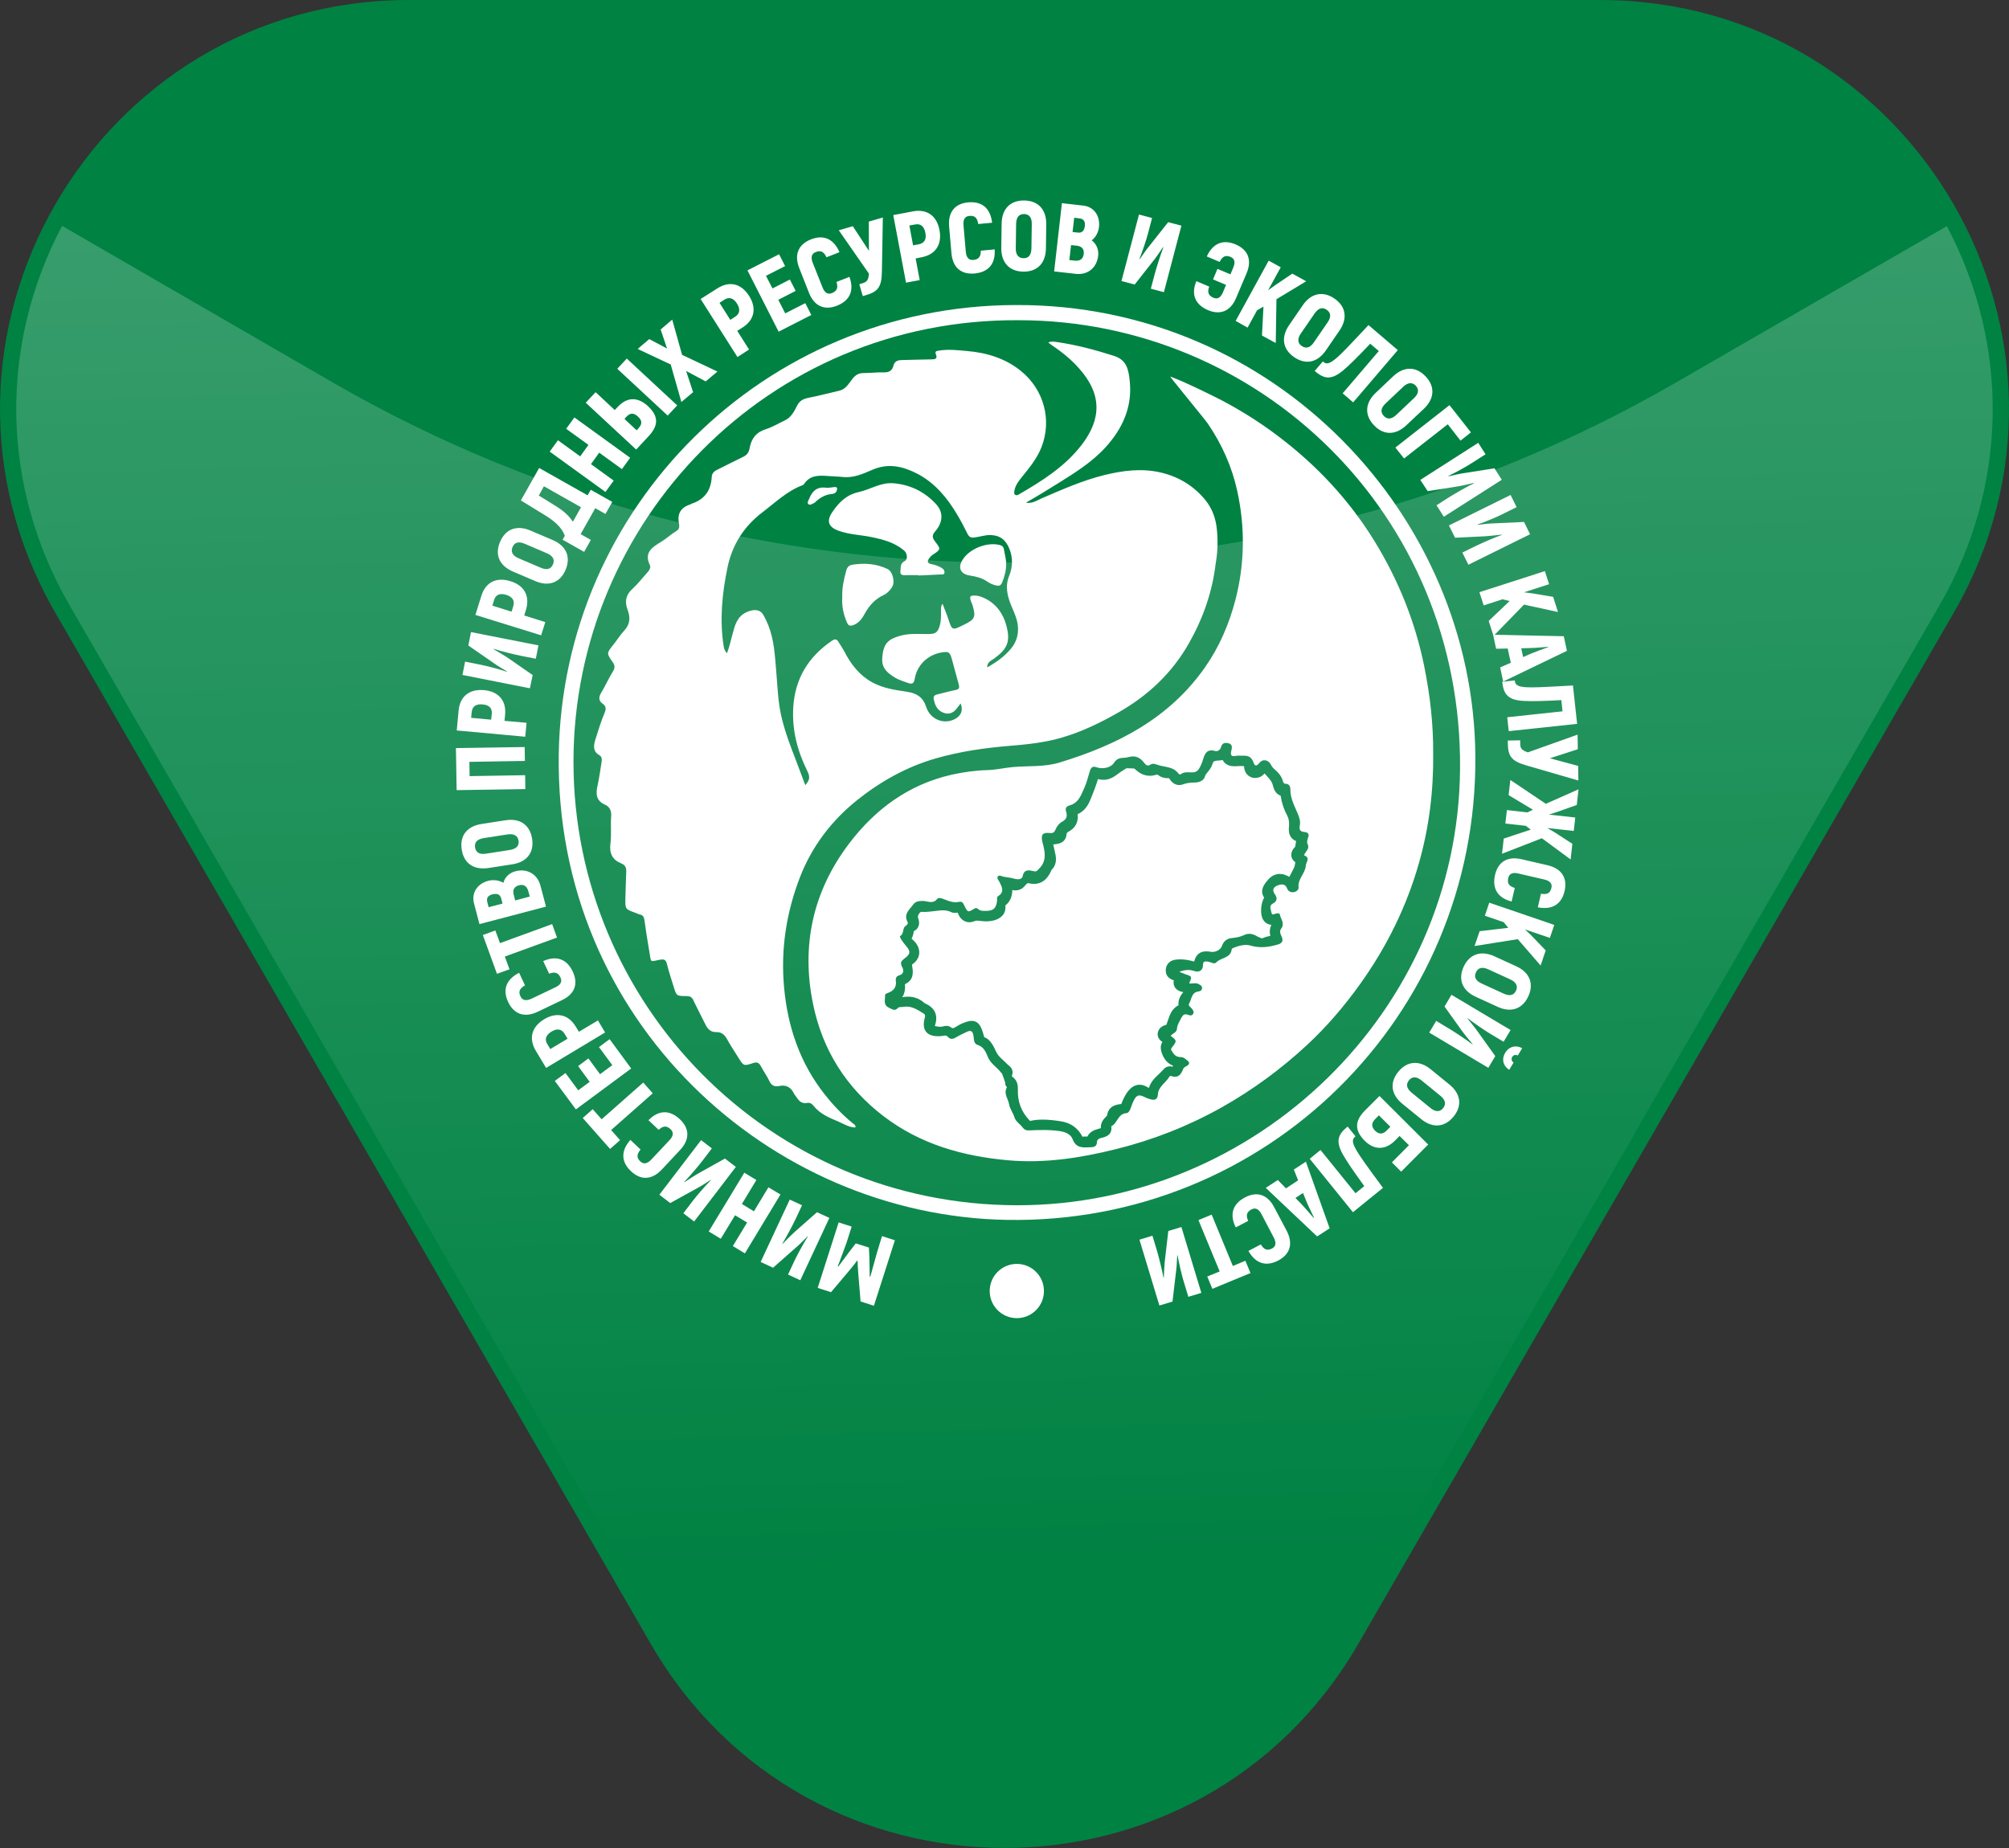 <svg width="150" height="138" viewBox="0 0 150 138" fill="none" xmlns="http://www.w3.org/2000/svg">
<rect x="0" y="0" width="150" height="138" fill="#333333" stroke="none"/>
<path d="M119.442 0H30.555C7.067 0 -7.61 25.426 4.134 45.763L48.581 122.742C60.325 143.079 89.68 143.079 101.424 122.742L145.871 45.763C157.606 25.426 142.929 0 119.442 0Z" fill="#008243"/>
<path d="M5.181 45.175L27.976 84.655L27.959 84.664L49.603 122.162C50.226 123.244 50.918 124.265 51.654 125.243C51.74 125.355 51.818 125.459 51.905 125.572C52.112 125.84 52.329 126.108 52.554 126.368C54.734 128.999 57.313 131.197 60.29 132.919C64.73 135.481 69.576 136.753 74.379 136.84C74.587 136.848 74.795 136.84 75.002 136.84C75.21 136.84 75.418 136.84 75.626 136.84C80.429 136.753 85.266 135.489 89.715 132.919C92.692 131.197 95.27 128.999 97.451 126.368C97.668 126.108 97.884 125.849 98.092 125.58C98.178 125.468 98.256 125.364 98.343 125.252C99.078 124.282 99.771 123.261 100.394 122.179L122.038 84.681L122.021 84.672L144.816 45.192C149.922 36.347 150.095 25.85 145.361 16.884L125.101 28.585C94.094 46.481 55.894 46.481 24.886 28.585L4.636 16.867C-0.098 25.833 0.075 36.33 5.181 45.175Z" fill="url(#paint0_linear_103_4945)"/>
<path d="M106.331 49.718C105.655 46.404 104.409 43.323 102.644 40.441C100.749 37.351 98.317 34.746 95.426 32.566C94.094 31.553 92.674 30.662 91.194 29.883C90.935 29.744 88.451 28.498 87.369 28.117C87.352 28.152 89.983 31.337 90.191 31.648C91.238 33.189 91.991 34.876 92.38 36.676C92.969 39.377 92.942 42.103 92.242 44.794C91.766 46.62 91.03 48.325 89.948 49.865C87.283 53.656 83.423 55.629 79.13 56.936C77.98 57.291 76.777 57.178 75.6 57.282C74.977 57.343 74.353 57.49 73.73 57.507C72.822 57.533 71.939 57.654 71.047 57.853C67.811 58.589 65.31 60.458 63.371 63.028C60.697 66.576 59.806 70.601 60.706 74.98C61.415 78.424 63.181 81.219 65.976 83.357C68.719 85.451 71.896 86.343 75.271 86.645C77.997 86.888 80.671 86.472 83.311 85.815C86.08 85.131 88.719 84.093 91.22 82.691C93.531 81.392 95.643 79.835 97.581 78.043C99.061 76.667 100.376 75.127 101.553 73.483C103.535 70.713 105.024 67.702 105.95 64.43C106.703 61.773 107.04 59.047 107.006 56.278C107.023 54.071 106.772 51.89 106.331 49.718ZM97.624 63.02C97.823 63.4 97.443 63.591 97.365 63.876C97.875 64.058 97.512 64.361 97.495 64.647C97.451 65.244 96.871 65.642 96.958 66.282C96.975 66.438 96.768 66.62 96.543 66.628C96.326 66.637 96.171 66.533 96.093 66.326C95.954 65.962 95.634 66.031 95.409 66.109C95.158 66.204 94.924 66.403 95.175 66.758C95.357 67.018 95.409 67.286 95.028 67.477C94.725 67.632 94.898 67.935 94.933 68.152C94.968 68.403 95.167 68.23 95.305 68.212C95.409 68.195 95.539 68.186 95.556 68.29C95.625 68.636 95.954 68.956 95.651 69.355C95.522 69.528 95.591 69.727 95.677 69.908C95.824 70.211 95.781 70.428 95.409 70.531C94.725 70.731 94.076 70.817 93.358 70.609C92.951 70.488 92.441 70.627 92.016 70.817C91.991 70.826 91.965 70.86 91.965 70.878C91.895 71.57 91.151 71.492 90.805 71.873C90.658 72.037 90.39 71.83 90.173 71.804C89.931 71.778 89.818 71.795 89.818 72.089C89.818 72.461 89.533 72.634 89.169 72.513C88.797 72.383 88.442 72.418 88.053 72.574C88.191 72.626 88.33 72.686 88.468 72.738C89.013 72.92 89.013 72.911 88.788 73.431C89.031 73.483 89.29 73.353 89.516 73.5C89.628 73.569 89.766 73.612 89.749 73.803C89.732 73.967 89.611 74.019 89.498 74.036C88.944 74.097 88.979 74.625 88.78 74.954C88.693 75.092 88.884 75.196 88.97 75.3C89.074 75.421 89.169 75.559 89.083 75.715C89.005 75.862 88.832 75.837 88.711 75.784C88.451 75.681 88.321 75.784 88.209 76.001C88.079 76.26 87.897 76.511 87.88 76.806C87.862 77.117 87.551 77.16 87.404 77.351C87.871 77.688 87.88 77.749 87.516 78.199C87.378 78.364 87.439 78.398 87.542 78.562C87.724 78.857 87.906 78.943 88.217 78.943C88.356 78.943 88.494 79.073 88.615 79.16C88.814 79.307 88.866 79.454 88.607 79.601C88.512 79.653 88.382 79.713 88.347 79.809C88.183 80.241 87.958 80.544 87.43 80.345C87.404 80.337 87.335 80.363 87.317 80.388C87.058 80.856 86.487 81.124 86.452 81.73C86.426 82.137 86.192 82.171 85.881 82.085C85.751 82.05 85.612 81.998 85.491 81.938C85.041 81.704 84.851 81.756 84.635 82.215C84.548 82.388 84.487 82.578 84.418 82.76C84.358 82.924 84.254 83.115 84.107 83.123C83.466 83.158 83.44 83.885 82.973 84.101C83.051 84.716 82.653 84.889 82.159 84.993C82.047 85.019 81.909 85.122 81.909 85.252C81.891 85.719 81.562 85.659 81.259 85.676C80.749 85.702 80.325 85.685 80.091 85.079C79.953 84.707 79.572 84.534 79.122 84.465C78.352 84.352 77.59 84.378 76.829 84.413C76.629 84.421 76.491 84.37 76.361 84.205C76.171 83.945 75.842 83.746 75.755 83.469C75.651 83.106 75.401 82.82 75.34 82.448C75.271 82.041 74.916 81.669 75.175 81.211C75.201 81.159 75.02 81.038 75.063 80.951C75.089 80.899 74.925 80.466 74.812 80.155C74.778 80.138 74.751 80.112 74.734 80.086C74.431 79.679 73.964 79.445 73.756 78.926C73.618 78.588 73.453 78.164 72.986 78.026C72.683 77.931 72.726 77.585 72.683 77.342C72.623 76.962 72.458 76.91 72.147 77.074C71.922 77.186 71.688 77.282 71.472 77.412C71.212 77.576 70.978 77.688 70.736 77.394C70.667 77.316 70.563 77.325 70.459 77.342C70.364 77.36 70.269 77.377 70.165 77.377C69.213 77.429 68.789 76.927 69.048 76.01C69.109 75.793 69.057 75.741 68.884 75.637C68.443 75.361 68.01 75.092 67.456 75.187C67.318 75.213 67.127 75.179 67.058 75.257C66.816 75.516 66.668 75.395 66.4 75.265C65.907 75.04 66.106 74.677 66.08 74.348C66.071 74.227 66.184 74.192 66.27 74.158C66.712 74.002 66.963 73.725 66.885 73.223C66.859 73.058 66.937 72.894 67.093 72.851C67.517 72.738 67.491 72.453 67.344 72.176C67.196 71.89 67.292 71.76 67.508 71.596C68.001 71.233 68.01 71.051 67.621 70.601C67.491 70.454 67.378 70.289 67.274 70.133C67.231 70.064 67.179 69.917 67.188 69.908C67.525 69.761 67.352 69.32 67.612 69.147C67.724 69.069 67.828 68.974 67.759 68.844C67.447 68.255 67.915 67.918 68.192 67.537C68.347 67.329 68.564 67.278 68.884 67.278C69.213 67.269 69.654 67.537 69.966 67.139C70.078 66.992 70.303 67.079 70.476 67.148C70.84 67.295 71.212 67.433 71.61 67.347C71.852 67.295 71.913 67.451 71.999 67.624C72.259 68.143 72.259 68.152 72.77 67.84C72.882 67.771 72.969 67.823 73.029 67.883C73.194 68.03 73.384 68.022 73.583 68.022C74.172 68.03 74.388 67.831 74.449 67.234C74.457 67.13 74.405 67.001 74.518 66.923C75.011 66.62 74.821 66.248 74.63 65.867C74.561 65.737 74.405 65.581 74.501 65.451C74.604 65.313 74.786 65.443 74.933 65.469C75.219 65.512 75.513 65.555 75.799 65.633C76.006 65.685 76.309 65.685 76.361 65.417C76.465 64.88 76.863 64.984 77.166 65.053C77.408 65.114 77.443 65.01 77.573 64.88C78.144 64.318 78.04 63.686 77.867 63.02C77.85 62.968 77.841 62.916 77.824 62.855C77.711 62.327 77.841 62.146 78.378 62.206C78.629 62.232 78.724 62.154 78.81 61.947C78.906 61.696 79.087 61.479 79.321 61.349C79.641 61.176 79.702 60.934 79.606 60.623C79.52 60.363 79.589 60.224 79.875 60.138C80.541 59.956 80.731 59.342 80.974 58.805C81.147 58.407 81.251 57.983 81.372 57.576C81.45 57.317 81.588 57.195 81.857 57.291C82.367 57.472 82.956 57.308 83.172 56.97C83.484 56.477 83.856 56.65 84.219 56.546C84.773 56.382 85.128 56.564 85.439 56.979C85.561 57.144 85.699 57.23 85.898 57.1C86.062 56.988 86.244 57.048 86.383 57.1C86.919 57.299 87.577 57.221 87.975 57.749C88.018 57.81 88.096 57.862 88.157 57.819C88.46 57.585 88.797 57.706 89.126 57.671C89.386 57.645 89.524 57.438 89.628 57.221C89.715 57.048 89.784 56.867 89.836 56.676C89.966 56.235 90.156 55.915 90.718 56.079C90.926 56.14 91.117 55.984 91.168 55.785C91.264 55.43 91.532 55.447 91.766 55.517C92.025 55.586 91.991 55.854 91.939 56.044C91.844 56.399 91.93 56.512 92.293 56.443C92.467 56.408 92.657 56.443 92.839 56.434C93.194 56.416 93.445 56.538 93.574 56.901C93.652 57.117 93.756 57.317 94.016 56.988C94.284 56.642 94.708 56.728 94.898 57.117C94.976 57.273 95.089 57.386 95.219 57.498C95.478 57.715 95.686 57.983 95.781 58.312C95.816 58.433 95.85 58.528 95.989 58.528C96.274 58.537 96.344 58.753 96.344 58.961C96.344 59.619 96.647 60.172 96.889 60.744C97.019 61.047 97.114 61.341 97.045 61.678C96.984 61.955 97.097 62.111 97.382 62.128C97.728 62.154 97.772 62.353 97.642 62.613C97.607 62.786 97.564 62.907 97.624 63.02Z" fill="white"/>
<path d="M80.835 84.915C80.507 84.248 79.953 83.85 79.226 83.738C78.793 83.668 78.334 83.608 77.858 83.608C77.538 83.608 77.244 83.634 76.967 83.694C76.941 83.703 76.924 83.703 76.924 83.703C76.915 83.703 76.898 83.703 76.863 83.66C76.257 83.028 75.963 82.258 75.998 81.349C76.006 81.072 75.972 80.674 75.582 80.406C75.574 80.388 75.565 80.371 75.548 80.337C75.617 80.181 75.703 79.835 75.271 79.523L75.236 79.497C75.141 79.393 75.02 79.29 74.907 79.177C74.691 78.978 74.501 78.805 74.397 78.58C74.18 78.112 73.947 77.636 73.54 77.472C73.497 77.455 73.479 77.438 73.479 77.438C73.471 77.429 73.453 77.36 73.445 77.308C73.427 77.247 73.41 77.178 73.393 77.117C73.272 76.745 73.107 76.234 72.545 76.234C72.346 76.234 72.155 76.304 71.878 76.408C71.731 76.468 71.593 76.546 71.48 76.615C71.35 76.693 71.212 76.78 71.134 76.78C71.091 76.78 71.039 76.745 71.004 76.719C70.909 76.641 70.788 76.607 70.658 76.607C70.554 76.607 70.459 76.633 70.398 76.65L70.364 76.659C70.312 76.667 70.26 76.676 70.199 76.676C70.104 76.676 69.992 76.659 69.871 76.633C69.845 76.624 69.819 76.624 69.801 76.615C69.81 76.589 69.819 76.555 69.827 76.52C70.044 75.811 69.801 75.265 69.118 74.954C69.083 74.936 69.04 74.919 69.022 74.902C68.685 74.59 68.269 74.426 67.793 74.426C67.646 74.426 67.508 74.443 67.361 74.469C67.499 74.279 67.569 74.028 67.577 73.716C67.577 73.664 67.577 73.612 67.569 73.552C67.569 73.526 67.569 73.508 67.569 73.491C68.278 73.18 68.166 72.505 68.114 72.202L68.105 72.15C68.096 72.081 68.096 72.046 68.096 72.029C68.105 72.029 68.114 72.02 68.131 72.003C68.434 71.795 68.616 71.501 68.633 71.172C68.65 70.817 68.486 70.471 68.157 70.185C68.114 70.151 68.088 70.125 68.062 70.099C68.166 69.9 68.209 69.709 68.226 69.536C68.347 69.476 68.451 69.398 68.52 69.285C68.702 69 68.598 68.705 68.546 68.541C68.52 68.472 68.538 68.342 68.624 68.221C68.694 68.126 68.763 68.091 68.789 68.091C68.858 68.1 68.919 68.1 68.979 68.1C69.247 68.1 69.498 68.065 69.749 68.039C69.966 68.013 70.191 67.978 70.39 67.978C70.632 67.978 70.831 68.022 71.013 68.108C71.091 68.152 71.177 68.169 71.272 68.169C71.316 68.169 71.359 68.16 71.402 68.16C71.42 68.16 71.446 68.152 71.472 68.152C71.498 68.152 71.515 68.169 71.541 68.238C71.688 68.627 72.017 68.87 72.38 68.87C72.51 68.87 72.648 68.835 72.778 68.783C72.83 68.757 72.882 68.749 72.951 68.749C73.021 68.749 73.099 68.757 73.168 68.766L73.246 68.775C73.376 68.792 73.505 68.801 73.635 68.801C73.886 68.801 74.111 68.766 74.319 68.697C74.855 68.524 75.132 68.117 75.063 67.615C75.409 67.347 75.582 66.957 75.582 66.464C75.66 66.481 75.738 66.49 75.816 66.49C76.024 66.49 76.326 66.421 76.578 66.083C76.629 66.023 76.699 65.962 76.751 65.945C76.915 65.988 77.053 66.005 77.192 66.005C78.031 66.005 78.369 65.304 78.507 64.967C78.715 64.768 78.914 64.43 78.819 63.885C78.784 63.695 78.741 63.513 78.698 63.322C78.698 63.322 78.637 63.08 78.637 63.063C78.654 63.063 78.672 63.054 78.689 63.054C78.715 63.054 78.732 63.046 78.758 63.046C79.304 63.002 79.589 62.76 79.632 62.31C79.641 62.215 79.684 62.154 79.771 62.111C80.29 61.843 80.532 61.384 80.463 60.795C80.87 60.622 81.173 60.285 81.389 59.774C81.64 59.177 81.822 58.693 81.96 58.242C81.969 58.208 81.978 58.191 81.986 58.173C82.125 58.217 82.263 58.234 82.393 58.234C82.869 58.234 83.215 57.983 83.492 57.775C83.579 57.706 83.657 57.654 83.734 57.602C83.795 57.568 83.856 57.533 83.908 57.49C84.037 57.403 84.107 57.368 84.159 57.368C84.262 57.377 84.34 57.377 84.427 57.377C84.652 57.377 84.695 57.386 84.738 57.429C85.085 57.767 85.448 57.931 85.855 57.931C86.019 57.931 86.184 57.905 86.357 57.844C86.374 57.844 86.383 57.844 86.391 57.844C86.426 57.844 86.443 57.853 86.452 57.862C86.668 58.035 86.919 58.113 87.222 58.113C87.239 58.113 87.265 58.113 87.291 58.113C87.49 58.459 87.75 58.623 88.053 58.623C88.148 58.623 88.243 58.606 88.33 58.571C88.59 58.476 88.884 58.433 89.247 58.433C89.472 58.433 89.888 58.329 89.974 57.957C89.992 57.87 90.069 57.775 90.173 57.654C90.303 57.49 90.45 57.308 90.528 57.057C90.589 56.867 90.615 56.841 90.814 56.806C90.84 56.797 90.874 56.806 90.909 56.797C91.013 56.797 91.151 56.789 91.29 56.754C91.324 56.823 91.368 56.892 91.428 56.953C91.653 57.187 91.956 57.221 92.198 57.221C92.233 57.221 92.363 57.213 92.363 57.213C92.458 57.213 92.544 57.204 92.64 57.204C92.735 57.204 92.813 57.204 92.882 57.213C92.917 57.784 93.245 57.983 93.453 58.052C93.54 58.087 93.635 58.095 93.73 58.095C94.059 58.095 94.293 57.905 94.422 57.758C94.483 57.827 94.544 57.896 94.596 57.957C94.777 58.156 94.933 58.329 95.002 58.528C95.019 58.563 95.028 58.606 95.037 58.641C95.089 58.84 95.184 59.264 95.617 59.419C95.695 59.947 95.859 60.441 96.101 60.891C96.214 61.098 96.257 61.332 96.248 61.6L96.24 61.704C96.222 61.938 96.197 62.301 96.439 62.578C96.525 62.682 96.638 62.751 96.768 62.803C96.75 62.959 96.724 63.15 96.698 63.245C96.508 63.418 96.404 63.643 96.413 63.868C96.421 64.075 96.534 64.266 96.716 64.396C96.716 64.404 96.707 64.422 96.707 64.439C96.698 64.508 96.69 64.543 96.681 64.586C96.655 64.742 96.569 64.906 96.473 65.088C96.404 65.209 96.335 65.339 96.274 65.477C96.153 65.417 96.041 65.365 95.937 65.33C95.807 65.278 95.677 65.261 95.547 65.261C95.296 65.261 94.916 65.356 94.578 65.815L94.526 65.876C94.128 66.386 94.197 66.758 94.388 67.026C94.12 67.485 94.076 68.29 94.31 68.68C94.448 68.904 94.665 69.043 94.924 69.06C94.838 69.268 94.751 69.562 94.855 69.882C94.829 69.891 94.803 69.891 94.777 69.9C94.613 69.934 94.414 69.986 94.223 70.081C94.154 70.047 94.068 70.004 93.972 69.978C93.955 69.969 93.894 69.943 93.86 69.917C93.721 69.839 93.531 69.735 93.28 69.735C93.15 69.735 93.02 69.761 92.899 69.822C92.622 69.952 92.319 70.021 91.999 70.047C91.627 70.073 91.359 70.272 91.238 70.635C91.151 70.886 90.84 71.085 90.528 71.085C90.485 71.085 90.45 71.085 90.407 71.077C90.277 71.051 90.165 71.042 90.061 71.042C89.723 71.042 89.308 71.18 89.161 71.804C88.763 71.691 88.434 71.639 88.105 71.639C88.01 71.639 87.906 71.648 87.811 71.656C87.265 71.717 87.058 72.089 87.04 72.427C87.023 72.808 87.222 73.067 87.638 73.206H87.646C87.612 73.335 87.612 73.474 87.672 73.63C87.811 73.967 88.165 74.054 88.347 74.088C88.148 74.331 87.949 74.642 87.992 75.066C87.499 75.317 87.335 75.802 87.222 76.139C87.196 76.226 87.17 76.304 87.136 76.382C87.118 76.434 87.101 76.477 87.084 76.529C86.798 76.589 86.521 76.771 86.452 77.091C86.409 77.29 86.435 77.576 86.789 77.81C86.642 78.035 86.634 78.294 86.737 78.614C86.928 79.186 87.257 79.454 87.594 79.584C87.577 79.61 87.551 79.644 87.534 79.662C87.525 79.662 87.482 79.644 87.482 79.644L87.456 79.636C87.456 79.636 87.369 79.627 87.361 79.627C87.17 79.627 86.997 79.705 86.885 79.843C86.789 79.956 86.668 80.068 86.556 80.181C86.261 80.458 85.924 80.761 85.785 81.237C85.716 81.211 85.664 81.185 85.612 81.15C85.439 81.055 85.266 81.003 85.093 81.003C84.782 81.003 84.505 81.15 84.262 81.444C84.003 81.756 83.856 82.102 83.726 82.422C83.726 82.431 83.717 82.44 83.717 82.448C83.709 82.448 83.691 82.448 83.683 82.448C83.388 82.483 82.765 82.552 82.661 83.296C82.653 83.305 82.601 83.366 82.558 83.409C82.41 83.565 82.177 83.816 82.194 84.214C82.194 84.222 82.194 84.24 82.194 84.24C82.168 84.248 82.116 84.274 82.004 84.3C81.787 84.361 81.389 84.465 81.19 84.871C81.156 84.871 81.121 84.871 81.078 84.871C81.034 84.871 80.983 84.871 80.939 84.871C80.905 84.871 80.879 84.871 80.844 84.871C80.844 84.915 80.835 84.915 80.835 84.915Z" fill="white"/>
<path d="M75.859 22.778C57.002 22.804 41.995 37.905 41.719 56.33C41.416 76.26 57.486 90.765 75.132 91.094C94.526 91.457 110.311 75.906 110.156 56.46C110.026 38.546 95.227 22.717 75.859 22.778ZM75.963 90.003C57.4 89.995 42.826 74.971 42.818 56.892C42.818 38.97 57.313 23.782 76.067 23.912C93.998 23.92 109.186 38.373 109.013 57.42C108.866 75.525 93.791 90.003 75.963 90.003Z" fill="white"/>
<path d="M90.857 39.532C90.779 38.753 90.528 38.009 90.026 37.377C89.152 36.287 88.001 35.594 86.66 35.283C85.249 34.954 83.821 35.136 82.428 35.482C80.827 35.88 79.329 36.547 77.815 37.196C77.443 37.36 77.062 37.628 76.603 37.533C77.417 37.074 78.204 36.59 78.992 36.096C80.255 35.309 81.51 34.53 82.532 33.414C83.821 32.003 84.557 30.385 84.349 28.438C84.262 27.641 84.15 26.888 83.181 26.577C81.77 26.127 80.351 25.746 78.879 25.538C78.698 25.512 78.507 25.478 78.265 25.573C78.395 25.668 78.473 25.737 78.559 25.798C79.304 26.291 79.987 26.854 80.576 27.52C82.272 29.424 82.246 31.267 80.792 33.18C79.546 34.816 77.841 35.897 76.093 36.91C76.015 36.953 75.911 37.014 75.816 36.962C75.695 36.893 75.721 36.772 75.738 36.659C75.807 36.226 76.076 35.897 76.335 35.577C76.889 34.894 77.443 34.21 77.763 33.388C78.551 31.371 77.945 29.113 76.257 27.728C75.089 26.767 73.696 26.343 72.216 26.213C71.523 26.153 70.823 26.066 70.13 26.179C69.974 26.205 69.775 26.213 69.871 26.438C70.026 26.811 69.819 26.828 69.542 26.837C68.797 26.845 68.062 26.871 67.318 26.888C67.015 26.897 66.79 26.975 66.703 27.321C66.625 27.641 66.409 27.814 66.028 27.806C65.517 27.788 64.998 27.858 64.479 27.858C64.124 27.858 63.891 27.988 63.666 28.264C63.389 28.611 63.172 29.052 62.679 29.173C61.891 29.363 61.112 29.554 60.316 29.718C59.953 29.796 59.685 29.943 59.511 30.298C59.295 30.731 59.07 31.172 58.594 31.397C58.127 31.614 57.685 31.89 57.192 32.046C56.465 32.271 56.102 32.739 55.972 33.457C55.929 33.717 55.807 33.95 55.539 34.089C54.864 34.417 54.198 34.755 53.523 35.093C53.306 35.196 53.159 35.361 53.142 35.603C53.09 36.607 52.623 37.291 51.645 37.611C51.61 37.62 51.576 37.663 51.532 37.672C50.823 37.897 50.554 38.364 50.693 39.099C50.727 39.281 50.745 39.506 50.537 39.627C50.122 39.878 49.767 40.216 49.352 40.467C48.72 40.848 48.062 41.254 48.521 42.198C48.625 42.405 48.452 42.622 48.296 42.795C47.941 43.184 47.621 43.608 47.231 43.963C46.721 44.422 46.626 44.924 46.859 45.538C47.067 46.092 47.058 46.603 46.617 47.079C46.314 47.399 46.08 47.788 45.803 48.134C45.293 48.775 45.275 48.775 45.743 49.441C45.907 49.675 45.933 49.857 45.777 50.116C45.457 50.635 45.206 51.198 44.895 51.717C44.687 52.063 44.678 52.332 45.025 52.574C45.258 52.747 45.258 52.946 45.146 53.223C44.877 53.863 44.67 54.53 44.462 55.196C44.324 55.646 44.237 56.105 44.756 56.399C44.938 56.503 44.947 56.685 44.921 56.875C44.825 57.464 44.748 58.061 44.618 58.649C44.479 59.272 44.488 59.791 45.18 60.094C45.535 60.25 45.665 60.562 45.63 60.986C45.578 61.652 45.665 62.336 45.578 62.994C45.483 63.729 45.725 64.214 46.401 64.482C46.721 64.612 46.773 64.846 46.755 65.148C46.729 65.789 46.712 66.429 46.695 67.078C46.677 67.883 46.677 67.883 47.422 68.16C47.543 68.203 47.655 68.264 47.776 68.29C48.01 68.333 48.079 68.48 48.114 68.697C48.227 69.501 48.348 70.298 48.486 71.094C48.633 71.942 48.503 71.803 49.291 71.665C49.594 71.613 49.715 71.674 49.793 71.977C49.94 72.556 50.122 73.128 50.303 73.699C50.511 74.374 50.52 74.374 51.221 74.382C51.463 74.382 51.636 74.417 51.757 74.668C52.052 75.3 52.38 75.906 52.683 76.529C52.848 76.875 53.09 77.082 53.488 77.074C53.86 77.065 54.094 77.256 54.276 77.585C54.535 78.061 54.838 78.51 55.124 78.969C55.522 79.61 55.522 79.618 56.232 79.385C56.508 79.289 56.664 79.35 56.803 79.61C57.002 79.99 57.261 80.337 57.443 80.726C57.599 81.072 57.841 81.167 58.179 81.098C58.681 80.994 59.044 81.176 59.269 81.643C59.33 81.764 59.434 81.868 59.503 81.981C59.685 82.258 59.901 82.431 60.264 82.362C60.446 82.327 60.602 82.405 60.714 82.543C61.208 83.184 61.917 83.469 62.618 83.764C63.017 83.937 63.397 84.188 63.865 84.196C63.908 83.997 63.743 83.945 63.631 83.85C62.869 83.218 62.194 82.509 61.58 81.73C59.719 79.376 58.81 76.667 58.542 73.733C58.283 70.903 58.707 68.143 59.736 65.486C60.637 63.175 62.108 61.254 64.02 59.731C65.76 58.346 67.698 57.256 69.871 56.633C71.705 56.105 73.575 55.845 75.461 55.69C76.716 55.586 77.962 55.456 79.174 55.11C80.714 54.677 82.159 53.976 83.544 53.18C85.751 51.916 87.534 50.229 88.788 48.005C89.836 46.153 90.519 44.188 90.77 42.068C90.917 41.228 90.943 40.38 90.857 39.532ZM75.478 48.446C74.994 49.026 74.397 49.45 73.704 49.839C73.704 49.424 74.016 49.337 74.224 49.181C75.228 48.446 75.461 47.909 75.132 46.689C74.855 45.694 74.249 44.932 73.246 44.56C73.142 44.526 73.029 44.5 72.925 44.482C72.406 44.439 72.346 44.517 72.536 45.002C72.562 45.062 72.597 45.131 72.614 45.192C72.874 46.083 72.796 46.256 71.948 46.663C71.939 46.672 71.922 46.672 71.913 46.681C71.082 47.087 71.091 47.087 70.788 46.178C70.675 45.832 70.528 45.495 70.373 45.088C70.234 45.296 70.26 45.443 70.26 45.59C70.26 45.962 70.277 46.343 70.165 46.715C70.018 47.217 69.871 47.338 69.334 47.347C68.642 47.355 67.949 47.278 67.248 47.468C66.322 47.719 65.976 48.048 65.881 49.008C65.803 49.735 66.045 50.142 66.868 50.627C67.153 50.791 67.482 50.886 67.793 50.999C68.062 51.094 68.235 51.077 68.296 50.696C68.469 49.657 69.273 48.896 70.303 48.723C70.823 48.636 70.909 48.688 71.056 49.173C71.238 49.813 71.402 50.462 71.584 51.111C71.645 51.336 71.627 51.475 71.35 51.527C70.883 51.613 70.433 51.752 69.974 51.856C69.758 51.908 69.671 52.011 69.723 52.245C69.801 52.591 69.914 52.911 70.234 53.119C70.693 53.405 71.125 53.327 71.446 52.894C71.532 52.773 71.627 52.66 71.722 52.531C71.93 53.024 71.775 53.439 71.307 53.69C70.485 54.132 69.455 53.734 69.152 52.79C68.919 52.072 68.46 51.778 67.759 51.665C66.85 51.527 65.942 51.406 65.111 50.947C64.176 50.428 63.553 49.632 63.068 48.697C62.93 48.429 62.748 48.178 62.592 47.918C62.471 47.71 62.324 47.71 62.142 47.831C60.351 49.034 59.347 50.696 59.226 52.851C59.131 54.521 59.538 56.079 60.273 57.567C60.498 58.017 60.464 58.242 60.126 58.632C59.901 58.035 59.685 57.455 59.468 56.884C59.035 55.75 58.594 54.634 58.326 53.439C58.084 52.366 58.058 51.285 57.962 50.203C57.859 49.026 57.815 47.831 57.374 46.715C57.261 46.429 57.132 46.153 56.976 45.893C56.742 45.504 56.275 45.46 55.712 45.728C55.02 46.057 54.864 46.715 54.691 47.364C54.561 47.831 54.466 48.299 54.276 48.783C54.12 48.61 54.059 48.446 54.033 48.273C53.722 46.282 53.912 44.327 54.319 42.371C54.674 40.666 55.548 39.307 56.933 38.251C57.893 37.524 58.759 36.668 59.918 36.235C59.953 36.218 59.996 36.2 60.022 36.166C60.438 35.499 61.087 35.491 61.762 35.543C62.151 35.577 62.541 35.577 62.93 35.62C63.743 35.707 64.462 35.37 65.171 35.067C66.348 34.565 67.439 34.833 68.495 35.378C69.801 36.062 70.71 37.161 71.454 38.407C71.74 38.883 71.999 39.376 72.242 39.87C72.354 40.095 72.484 40.164 72.735 40.138C73.15 40.095 73.549 39.939 73.973 39.956C74.682 39.982 75.098 40.32 75.366 40.986C75.634 41.661 75.617 42.327 75.357 42.977C75.011 43.816 75.228 44.578 75.556 45.348C75.747 45.789 75.946 46.239 75.998 46.732C76.058 47.382 75.894 47.944 75.478 48.446Z" fill="white"/>
<path d="M68.59 42.951C68.244 42.951 67.889 42.942 67.543 42.951C67.309 42.959 67.196 42.881 67.231 42.639C67.266 42.362 67.196 42.077 67.551 41.895C67.802 41.765 67.742 41.315 67.499 41.107C66.816 40.527 65.993 40.302 65.137 40.121C64.297 39.939 63.415 39.93 62.592 39.627C61.865 39.359 61.692 38.918 62.125 38.269C62.61 37.542 63.181 36.953 64.107 36.746C64.981 36.555 65.769 36.001 66.721 36.088C67.984 36.2 69.048 36.728 69.897 37.654C70.45 38.26 70.416 39.004 69.819 39.688C69.559 39.982 69.62 40.181 69.819 40.441C70.26 41.012 70.251 41.021 69.654 41.419C69.559 41.479 69.481 41.549 69.412 41.644C69.187 41.929 69.23 42.077 69.594 42.137C69.853 42.189 70.104 42.284 70.329 42.423C70.459 42.501 70.537 42.639 70.52 42.769C70.502 42.933 70.329 42.89 70.208 42.899C69.663 42.925 69.118 42.951 68.581 42.977C68.59 42.959 68.59 42.959 68.59 42.951Z" fill="white"/>
<path d="M62.887 44.595C62.861 43.894 63.008 43.245 63.19 42.596C63.259 42.336 63.397 42.215 63.639 42.172C64.54 42.025 65.422 42.094 66.253 42.483C66.66 42.674 66.85 43.478 66.599 43.851C66.435 44.102 66.236 44.318 65.968 44.439C65.344 44.733 64.92 45.192 64.591 45.781C64.384 46.161 64.159 46.516 63.709 46.681C63.449 46.776 63.328 46.706 63.233 46.473C62.973 45.876 62.843 45.235 62.887 44.595Z" fill="white"/>
<path d="M75.124 42.189C75.115 42.656 74.994 43.089 74.812 43.522C74.717 43.738 74.578 43.764 74.379 43.721C74.128 43.669 73.903 43.556 73.696 43.418C73.306 43.15 72.856 43.046 72.406 42.977C71.722 42.873 71.498 42.406 71.861 41.817C72.38 40.96 73.739 40.441 74.682 40.709C74.838 40.752 74.925 40.848 74.951 40.995C75.011 41.384 75.141 41.774 75.124 42.189Z" fill="white"/>
<path d="M62.281 36.373C62.514 36.347 62.54 36.46 62.471 36.65C62.393 36.858 62.203 36.884 62.021 36.901C61.606 36.953 61.26 37.152 60.948 37.421C60.896 37.464 60.853 37.533 60.792 37.559C60.654 37.62 60.481 37.749 60.368 37.654C60.221 37.542 60.368 37.377 60.42 37.239C60.636 36.685 60.991 36.339 61.649 36.417C61.857 36.451 62.073 36.391 62.281 36.373Z" fill="white"/>
<path d="M65.855 92.305L66.816 92.617L65.249 97.507L64.254 97.186L64.081 95.092C64.064 94.815 64.029 94.339 64.029 94.14L64.003 94.131C63.891 94.296 63.588 94.668 63.406 94.884L62.047 96.494L61.052 96.174L62.618 91.284L63.588 91.596L63.207 92.799C62.99 93.387 62.774 93.967 62.558 94.555L62.592 94.581L63.441 93.439L63.899 92.85L64.877 93.162L64.912 93.906L64.938 95.334H64.981C65.154 94.737 65.31 94.131 65.483 93.526L65.855 92.305ZM61 90.523L59.373 91.959C59.044 92.253 58.733 92.582 58.421 92.894L58.413 92.868C58.75 92.314 59.2 91.466 59.442 90.947L59.884 90.003L58.966 89.579L56.794 94.235L57.72 94.668L59.546 93.058C59.806 92.833 60.048 92.565 60.299 92.323L60.308 92.349C59.962 92.903 59.546 93.673 59.339 94.105L58.837 95.178L59.754 95.603L61.926 90.947L61 90.523ZM57.374 88.662L56.292 90.453L55.392 89.908L56.474 88.117L55.574 87.572L52.917 91.959L53.817 92.504L54.882 90.748L55.782 91.293L54.717 93.05L55.617 93.595L58.274 89.198L57.374 88.662ZM54.129 86.516L52.233 87.572C51.844 87.788 51.472 88.047 51.1 88.281V88.246C51.55 87.779 52.173 87.044 52.519 86.585L53.151 85.754L52.346 85.14L49.23 89.216L50.044 89.839L52.173 88.662C52.476 88.498 52.77 88.29 53.064 88.108V88.143C52.605 88.61 52.034 89.276 51.74 89.657L51.022 90.6L51.827 91.215L54.942 87.139L54.129 86.516ZM50.779 85.875C51.515 85.088 51.489 84.266 50.762 83.582C50.001 82.864 49.178 82.881 48.417 83.651L49.178 84.37C49.516 84.058 49.776 84.049 50.07 84.326C50.303 84.551 50.295 84.82 49.992 85.14L48.625 86.594C48.313 86.922 48.036 86.948 47.811 86.732C47.526 86.464 47.526 86.204 47.828 85.841L47.067 85.122C46.349 85.936 46.366 86.758 47.11 87.459C47.837 88.151 48.668 88.125 49.412 87.338L50.779 85.875ZM48.737 81.643L48.028 80.839L44.921 83.582L44.254 82.829L43.51 83.487L45.552 85.797L46.297 85.14L45.63 84.387L48.737 81.643ZM45.518 77.602L44.722 78.19L45.717 79.54L44.8 80.216L43.934 79.038L43.164 79.61L44.029 80.787L43.172 81.418L42.221 80.129L41.424 80.717L42.999 82.846L47.127 79.791L45.518 77.602ZM45.18 77.1L40.775 79.748L40.005 78.467C39.46 77.559 39.685 76.685 40.628 76.113C41.563 75.551 42.446 75.759 42.991 76.667L43.224 77.048L44.644 76.2L45.18 77.1ZM42.376 77.567L42.151 77.195C41.935 76.84 41.606 76.78 41.182 77.031C40.758 77.29 40.645 77.611 40.862 77.965L41.087 78.338L42.376 77.567ZM41.944 74.694C42.922 74.236 43.19 73.457 42.766 72.557C42.324 71.613 41.545 71.328 40.559 71.769L41 72.712C41.424 72.548 41.675 72.626 41.848 72.998C41.987 73.292 41.874 73.534 41.476 73.725L39.676 74.582C39.261 74.772 39.001 74.694 38.863 74.409C38.69 74.054 38.794 73.811 39.2 73.586L38.759 72.643C37.79 73.136 37.504 73.907 37.945 74.833C38.378 75.741 39.157 76.018 40.135 75.559L41.944 74.694ZM37.694 71.431L41.589 70.012L41.225 69.008L37.331 70.428L36.985 69.484L36.05 69.822L37.106 72.721L38.041 72.383L37.694 71.431ZM40.767 67.702L35.799 69.008L35.392 67.459C35.193 66.689 35.617 65.997 36.457 65.772C36.829 65.677 37.27 65.728 37.582 65.927C37.694 65.503 38.041 65.175 38.482 65.062C39.365 64.828 40.126 65.278 40.351 66.135L40.767 67.702ZM37.521 67.477L37.417 67.079C37.34 66.793 37.123 66.698 36.768 66.784C36.431 66.871 36.301 67.061 36.388 67.381L36.483 67.745L37.521 67.477ZM39.555 66.949L39.451 66.568C39.347 66.17 39.105 66.014 38.75 66.109C38.387 66.204 38.257 66.455 38.361 66.836L38.465 67.243L39.555 66.949ZM34.475 63.444C34.311 62.414 34.864 61.696 35.955 61.531L37.738 61.254C38.828 61.081 39.564 61.6 39.728 62.63C39.893 63.66 39.339 64.378 38.248 64.543L36.465 64.82C35.375 64.984 34.631 64.474 34.475 63.444ZM36.292 63.747L38.075 63.47C38.551 63.392 38.776 63.158 38.716 62.777C38.655 62.397 38.369 62.241 37.894 62.31L36.111 62.587C35.635 62.665 35.41 62.898 35.47 63.279C35.531 63.669 35.816 63.825 36.292 63.747ZM39.209 57.888L35.063 57.957L35.046 56.892L39.192 56.823L39.174 55.785L34.042 55.863L34.094 59.004L39.226 58.926L39.209 57.888ZM39.218 55.015L34.103 54.547L34.241 53.067C34.337 52.012 35.038 51.44 36.137 51.536C37.227 51.631 37.816 52.323 37.712 53.379L37.669 53.829L39.313 53.976L39.218 55.015ZM36.033 52.6C35.539 52.557 35.263 52.747 35.219 53.171L35.176 53.604L36.673 53.742L36.717 53.31C36.76 52.886 36.526 52.643 36.033 52.6ZM39.771 50.411L37.989 49.173C37.617 48.922 37.227 48.706 36.846 48.472L36.872 48.455C37.495 48.654 38.421 48.879 38.984 48.991L40.005 49.19L40.204 48.195L35.167 47.2L34.968 48.204L36.968 49.588C37.253 49.788 37.565 49.961 37.859 50.142L37.833 50.16C37.218 49.952 36.362 49.736 35.894 49.64L34.726 49.407L34.527 50.402L39.564 51.397L39.771 50.411ZM40.403 47.442L35.496 45.919L35.938 44.5C36.249 43.487 37.054 43.072 38.11 43.401C39.157 43.721 39.581 44.517 39.27 45.538L39.14 45.962L40.715 46.456L40.403 47.442ZM37.798 44.422C37.322 44.275 37.011 44.405 36.89 44.811L36.76 45.227L38.196 45.677L38.326 45.261C38.447 44.855 38.266 44.569 37.798 44.422ZM37.34 40.458C37.746 39.498 38.594 39.186 39.607 39.619L41.269 40.328C42.281 40.761 42.636 41.592 42.229 42.553C41.822 43.513 40.974 43.825 39.962 43.392L38.3 42.682C37.279 42.241 36.924 41.419 37.34 40.458ZM38.716 41.687L40.377 42.397C40.819 42.587 41.139 42.509 41.286 42.146C41.442 41.791 41.277 41.505 40.836 41.315L39.174 40.605C38.733 40.415 38.413 40.493 38.266 40.856C38.118 41.211 38.274 41.497 38.716 41.687ZM40.706 38.485L38.889 37.369L40.256 34.946L43.873 36.988L44.107 36.573L45.717 37.481L45.206 38.381L44.445 37.949L43.354 39.887L44.116 40.32L43.614 41.211L42.004 40.303L42.169 40.017C41.97 39.377 41.312 38.857 40.706 38.485ZM40.23 37.005L41.476 37.776C42.013 38.104 42.48 38.494 42.774 38.961L43.38 37.879L40.611 36.313L40.23 37.005ZM45.821 35.889L44.124 34.66L44.739 33.803L46.435 35.032L47.05 34.184L42.887 31.172L42.273 32.02L43.934 33.223L43.32 34.08L41.658 32.877L41.044 33.725L45.206 36.737L45.821 35.889ZM47.5 33.57L43.735 30.073L44.471 29.286L45.899 30.619L46.106 30.402C46.868 29.571 47.681 29.684 48.374 30.324C49.161 31.06 49.196 31.744 48.443 32.557L47.5 33.57ZM46.626 31.285L47.534 32.133L47.681 31.968C47.958 31.666 47.95 31.406 47.638 31.112C47.318 30.817 47.058 30.817 46.773 31.12L46.626 31.285ZM50.563 30.272L46.799 26.776L46.089 27.538L49.853 31.034L50.563 30.272ZM50.875 30.021L51.749 29.286L51.23 27.702L52.692 28.481L53.566 27.745L50.927 26.499L50.191 23.868L49.326 24.604L49.802 26.023L48.477 25.322L47.612 26.058L50.078 27.217L50.875 30.021ZM55.063 26.663L52.311 22.328L53.566 21.532C54.466 20.96 55.34 21.168 55.929 22.094C56.517 23.02 56.327 23.903 55.427 24.465L55.046 24.708L55.929 26.101L55.063 26.663ZM55.029 22.674C54.76 22.25 54.44 22.155 54.085 22.38L53.722 22.613L54.527 23.886L54.89 23.652C55.245 23.427 55.288 23.089 55.029 22.674ZM60.576 23.522L60.126 22.639L58.629 23.401L58.11 22.388L59.408 21.722L58.975 20.874L57.677 21.54L57.192 20.597L58.62 19.87L58.17 18.987L55.808 20.19L58.136 24.768L60.576 23.522ZM60.403 21.869C60.801 22.873 61.563 23.193 62.489 22.83C63.458 22.449 63.795 21.687 63.423 20.675L62.454 21.056C62.592 21.488 62.497 21.731 62.116 21.887C61.814 22.008 61.58 21.878 61.416 21.471L60.68 19.619C60.515 19.195 60.611 18.935 60.905 18.823C61.277 18.676 61.511 18.788 61.71 19.212L62.679 18.831C62.246 17.836 61.493 17.499 60.541 17.88C59.607 18.252 59.278 19.013 59.676 20.026L60.403 21.869ZM64.375 21.16L64.159 21.22L64.418 22.111L64.6 22.059C65.492 21.8 65.829 21.506 65.846 20.303L65.916 16.244L64.868 16.547L64.877 18.728L63.674 16.893L62.627 17.196L64.877 20.433C64.843 20.934 64.721 21.056 64.375 21.16ZM70.147 17.187C70.347 18.26 69.853 19.013 68.806 19.212L68.365 19.299L68.668 20.917L67.647 21.108L66.695 16.062L68.157 15.785C69.204 15.586 69.948 16.105 70.147 17.187ZM69.092 17.386C68.996 16.893 68.737 16.685 68.322 16.763L67.897 16.841L68.174 18.321L68.598 18.243C69.022 18.157 69.187 17.871 69.092 17.386ZM72.666 19.411C72.346 19.437 72.155 19.247 72.112 18.814L71.939 16.824C71.896 16.374 72.06 16.149 72.38 16.123C72.778 16.088 72.969 16.261 73.038 16.729L74.076 16.633C73.947 15.552 73.324 15.024 72.302 15.11C71.299 15.197 70.771 15.837 70.866 16.919L71.039 18.909C71.134 19.983 71.766 20.51 72.761 20.424C73.8 20.329 74.336 19.706 74.267 18.624L73.228 18.719C73.237 19.169 73.073 19.377 72.666 19.411ZM78.118 16.755L78.092 18.563C78.075 19.662 77.443 20.303 76.396 20.285C75.357 20.268 74.743 19.602 74.76 18.503L74.786 16.694C74.803 15.595 75.435 14.954 76.482 14.972C77.521 14.989 78.135 15.655 78.118 16.755ZM77.036 16.737C77.045 16.253 76.846 15.993 76.465 15.984C76.076 15.976 75.877 16.235 75.868 16.72L75.842 18.529C75.833 19.013 76.032 19.273 76.413 19.282C76.803 19.29 77.002 19.031 77.01 18.546L77.036 16.737ZM82.056 16.954C82.012 17.343 81.805 17.733 81.51 17.949C81.865 18.208 82.047 18.641 81.995 19.1C81.891 20.009 81.199 20.554 80.316 20.45L78.707 20.268L79.286 15.171L80.879 15.353C81.657 15.439 82.151 16.088 82.056 16.954ZM80.385 18.347L79.97 18.304L79.84 19.42L80.23 19.463C80.636 19.507 80.87 19.342 80.913 18.979C80.965 18.598 80.775 18.39 80.385 18.347ZM81 16.876C81.034 16.529 80.913 16.339 80.576 16.305L80.204 16.261L80.082 17.326L80.489 17.369C80.784 17.404 80.957 17.239 81 16.876ZM86.841 18.451L86.859 18.477C86.625 19.082 86.339 20 86.192 20.554L85.924 21.558L86.902 21.817L88.209 16.85L87.222 16.59L85.708 18.503C85.491 18.771 85.301 19.074 85.093 19.359L85.076 19.334C85.318 18.728 85.595 17.888 85.716 17.43L86.019 16.279L85.041 16.019L83.734 20.986L84.721 21.246L86.062 19.541C86.348 19.195 86.59 18.814 86.841 18.451ZM90.191 23.159C91.108 23.548 91.878 23.245 92.293 22.25L93.072 20.415C93.496 19.411 93.185 18.65 92.259 18.252C91.316 17.854 90.554 18.165 90.104 19.152L91.065 19.558C91.272 19.134 91.515 19.031 91.878 19.186C92.172 19.308 92.259 19.567 92.077 19.991L91.869 20.485L90.9 20.078L90.571 20.865L91.541 21.272L91.307 21.834C91.134 22.241 90.891 22.362 90.597 22.233C90.225 22.077 90.13 21.826 90.286 21.402L89.325 20.995C88.91 21.99 89.239 22.752 90.191 23.159ZM93.15 24.465L93.86 23.167L94.336 22.899L94.223 25.054L95.253 25.616L95.305 22.345L97.529 21.004L96.491 20.433L95.193 21.307L94.682 21.679L95.625 19.957L94.725 19.463L92.259 23.963L93.15 24.465ZM99.632 22.293C100.489 22.882 100.636 23.773 100.013 24.682L98.992 26.17C98.369 27.079 97.486 27.261 96.629 26.672C95.772 26.084 95.625 25.192 96.248 24.284L97.27 22.795C97.884 21.895 98.775 21.705 99.632 22.293ZM98.152 23.41L97.131 24.898C96.854 25.296 96.871 25.625 97.2 25.841C97.521 26.058 97.832 25.963 98.1 25.564L99.122 24.076C99.399 23.678 99.381 23.349 99.052 23.133C98.741 22.908 98.429 23.012 98.152 23.41ZM99.71 26.802C99.191 27.217 99.001 27.2 98.767 26.992L98.161 27.702C98.81 28.256 99.347 28.455 100.299 27.65C100.749 27.269 101.363 26.663 102.306 25.668L102.947 26.213L100.247 29.372L101.034 30.047L104.366 26.144L102.177 24.275C100.705 25.85 100.126 26.465 99.71 26.802ZM104.02 28.1C104.816 27.347 105.725 27.347 106.443 28.109C107.161 28.862 107.109 29.77 106.313 30.523L104.998 31.761C104.202 32.514 103.293 32.514 102.583 31.752C101.865 30.999 101.917 30.091 102.713 29.338L104.02 28.1ZM104.764 28.888L103.457 30.125C103.103 30.454 103.051 30.774 103.319 31.06C103.587 31.345 103.907 31.311 104.262 30.973L105.569 29.736C105.924 29.407 105.967 29.087 105.707 28.801C105.439 28.524 105.11 28.559 104.764 28.888ZM104.833 34.236L108.096 31.683L109.048 32.903L109.827 32.289L108.226 30.255L104.184 33.422L104.833 34.236ZM106.599 36.676L108.736 36.339C109.178 36.27 109.61 36.157 110.043 36.062L110.035 36.097C109.455 36.382 108.615 36.867 108.131 37.17L107.257 37.732L107.802 38.589L112.129 35.828L111.584 34.971L109.178 35.352C108.84 35.404 108.485 35.499 108.148 35.569L108.157 35.534C108.745 35.257 109.515 34.824 109.913 34.565L110.917 33.924L110.372 33.068L106.045 35.837L106.599 36.676ZM108.641 40.155L110.805 40.051C111.255 40.026 111.696 39.965 112.137 39.922L112.129 39.948C111.514 40.164 110.64 40.553 110.121 40.804L109.186 41.263L109.636 42.172L114.24 39.896L113.79 38.978L111.359 39.091C111.012 39.108 110.658 39.16 110.311 39.195L110.32 39.169C110.935 38.953 111.748 38.615 112.172 38.399L113.237 37.871L112.787 36.962L108.183 39.238L108.641 40.155ZM110.459 44.223L115.348 42.648L115.66 43.626L113.79 44.231L114.414 44.309L115.963 44.569L116.326 45.703L113.79 45.149L111.601 47.399L116.759 47.511L116.992 48.602L112.233 50.895L112.008 49.839L112.804 49.493L112.57 48.429L111.705 48.446L111.48 47.39L111.151 46.369L112.717 44.881L112.189 44.751L110.779 45.209L110.459 44.223ZM113.583 48.411L113.721 49.069L114.266 48.827C114.613 48.688 115.201 48.463 115.599 48.325L115.59 48.299C115.175 48.334 114.543 48.394 114.171 48.394L113.583 48.411ZM113.92 51.319C113.254 51.267 113.133 51.12 113.098 50.809L112.163 50.913C112.259 51.761 112.51 52.28 113.756 52.34C114.353 52.375 115.21 52.358 116.577 52.28L116.664 53.119L112.536 53.561L112.648 54.599L117.754 54.054L117.442 51.189C115.288 51.311 114.448 51.354 113.92 51.319ZM113.505 55.508V55.283L112.579 55.3V55.491C112.596 56.425 112.795 56.823 113.946 57.152L117.849 58.286L117.832 57.195L115.72 56.624L117.806 55.949L117.789 54.859L114.076 56.183C113.591 56.019 113.505 55.871 113.505 55.508ZM117.728 60.112L117.858 58.944L115.417 60.025L112.769 58.243L112.639 59.376L114.457 60.467L114.041 60.666L112.51 60.493L112.397 61.496L113.929 61.67L114.292 61.955L112.276 62.622L112.146 63.755L115.123 62.596L117.269 64.179L117.399 63.011L116.092 62.163L115.53 61.834L117.503 62.05L117.616 61.047L115.642 60.83L116.266 60.631L117.728 60.112ZM115.547 64.612L113.6 64.162C112.553 63.92 111.852 64.361 111.627 65.33C111.393 66.343 111.817 67.052 112.864 67.321L113.098 66.308C112.665 66.178 112.518 65.953 112.613 65.564C112.683 65.252 112.925 65.123 113.358 65.227L115.305 65.677C115.746 65.78 115.911 66.005 115.833 66.308C115.746 66.698 115.521 66.819 115.054 66.741L114.82 67.754C115.885 67.961 116.586 67.537 116.819 66.542C117.044 65.564 116.603 64.863 115.547 64.612ZM110.865 68.385L112.267 68.861L112.613 69.285L110.476 69.536L110.095 70.644L113.323 70.133L115.028 72.098L115.409 70.973L114.318 69.839L113.86 69.406L115.72 70.038L116.049 69.069L111.194 67.407L110.865 68.385ZM114.111 74.4C113.678 75.343 112.821 75.646 111.826 75.187L110.182 74.434C109.178 73.976 108.849 73.136 109.282 72.193C109.714 71.25 110.571 70.956 111.566 71.406L113.211 72.159C114.214 72.617 114.543 73.457 114.111 74.4ZM112.761 73.136L111.116 72.383C110.675 72.184 110.363 72.254 110.199 72.609C110.035 72.963 110.19 73.249 110.632 73.448L112.276 74.201C112.717 74.4 113.029 74.331 113.193 73.976C113.349 73.63 113.202 73.344 112.761 73.136ZM109.567 76.053L109.593 76.044C110.104 76.442 110.839 76.936 111.246 77.186L112.267 77.792L112.787 76.918L108.373 74.287L107.854 75.161L109.117 76.927C109.377 77.29 109.671 77.628 109.957 77.974L109.931 77.983C109.411 77.593 108.607 77.057 108.122 76.771L107.231 76.235L106.711 77.109L111.125 79.74L111.644 78.865L110.225 76.884C110.017 76.598 109.784 76.33 109.567 76.053ZM112.38 78.623C112.12 79.056 112.189 79.566 112.683 79.887L113.012 79.341C112.847 79.246 112.83 79.064 112.908 78.926C112.986 78.796 113.159 78.727 113.323 78.822L113.652 78.277C113.141 78 112.639 78.173 112.38 78.623ZM108.529 83.383C107.871 84.188 106.971 84.266 106.114 83.573L104.712 82.431C103.855 81.739 103.743 80.839 104.401 80.034C105.058 79.229 105.958 79.151 106.815 79.843L108.217 80.986C109.074 81.678 109.186 82.578 108.529 83.383ZM107.542 81.825L106.14 80.683C105.768 80.38 105.439 80.371 105.197 80.674C104.955 80.977 105.024 81.289 105.405 81.6L106.807 82.743C107.179 83.045 107.508 83.054 107.75 82.751C107.992 82.44 107.914 82.128 107.542 81.825ZM102.999 81.843L106.633 85.469L104.617 87.494L103.925 86.801L105.197 85.52L104.496 84.828L104.158 85.174C103.388 85.945 102.549 85.841 101.9 85.192C101.129 84.421 101.138 83.712 101.908 82.933L102.999 81.843ZM103.812 84.144L102.955 83.288L102.678 83.565C102.402 83.842 102.367 84.127 102.661 84.43C102.964 84.733 103.258 84.707 103.535 84.421L103.812 84.144ZM101.207 84.854L100.619 84.127C99.961 84.664 99.658 85.157 100.281 86.239C100.576 86.758 101.06 87.468 101.865 88.575L101.207 89.103L98.594 85.875L97.789 86.533L101.017 90.523L103.258 88.705C101.978 86.966 101.484 86.282 101.233 85.815C100.913 85.235 100.974 85.053 101.207 84.854ZM97.503 86.749L99.277 91.725L98.343 92.331L94.509 88.705L95.409 88.117L96.015 88.74L96.924 88.143L96.603 87.338L97.503 86.749ZM97.512 89.64L97.287 89.086L96.724 89.458L97.14 89.882C97.399 90.15 97.806 90.626 98.083 90.947L98.109 90.929C97.927 90.557 97.65 89.986 97.512 89.64ZM95.132 90.142C94.63 89.19 93.843 88.948 92.96 89.415C92.034 89.9 91.783 90.687 92.267 91.656L93.194 91.172C93.012 90.756 93.081 90.505 93.436 90.315C93.721 90.168 93.972 90.263 94.18 90.652L95.106 92.418C95.314 92.825 95.253 93.084 94.976 93.231C94.621 93.413 94.379 93.326 94.137 92.928L93.211 93.413C93.747 94.356 94.526 94.607 95.435 94.131C96.326 93.664 96.569 92.868 96.067 91.907L95.132 90.142ZM92.051 94.538L90.468 90.704L89.481 91.111L91.065 94.945L90.139 95.326L90.519 96.243L93.367 95.066L92.986 94.149L92.051 94.538ZM87.231 91.925L86.98 94.079C86.928 94.521 86.919 94.971 86.893 95.412L86.867 95.395C86.746 94.754 86.513 93.82 86.348 93.275L86.045 92.279L85.076 92.574L86.564 97.489L87.542 97.195L87.828 94.78C87.871 94.434 87.871 94.079 87.897 93.733L87.923 93.751C88.036 94.391 88.243 95.248 88.382 95.706L88.728 96.84L89.697 96.546L88.209 91.63L87.231 91.925Z" fill="white"/>
<path d="M75.92 98.433C77.038 98.433 77.945 97.526 77.945 96.407C77.945 95.289 77.038 94.382 75.92 94.382C74.801 94.382 73.895 95.289 73.895 96.407C73.895 97.526 74.801 98.433 75.92 98.433Z" fill="white"/>
<defs>
<linearGradient id="paint0_linear_103_4945" x1="77.764" y1="127.712" x2="73.254" y2="-31.277" gradientUnits="userSpaceOnUse">
<stop offset="0.069" stop-color="white" stop-opacity="0"/>
<stop offset="0.854" stop-color="white" stop-opacity="0.267"/>
<stop offset="0.953" stop-color="white" stop-opacity="0.3"/>
</linearGradient>
</defs>
</svg>
